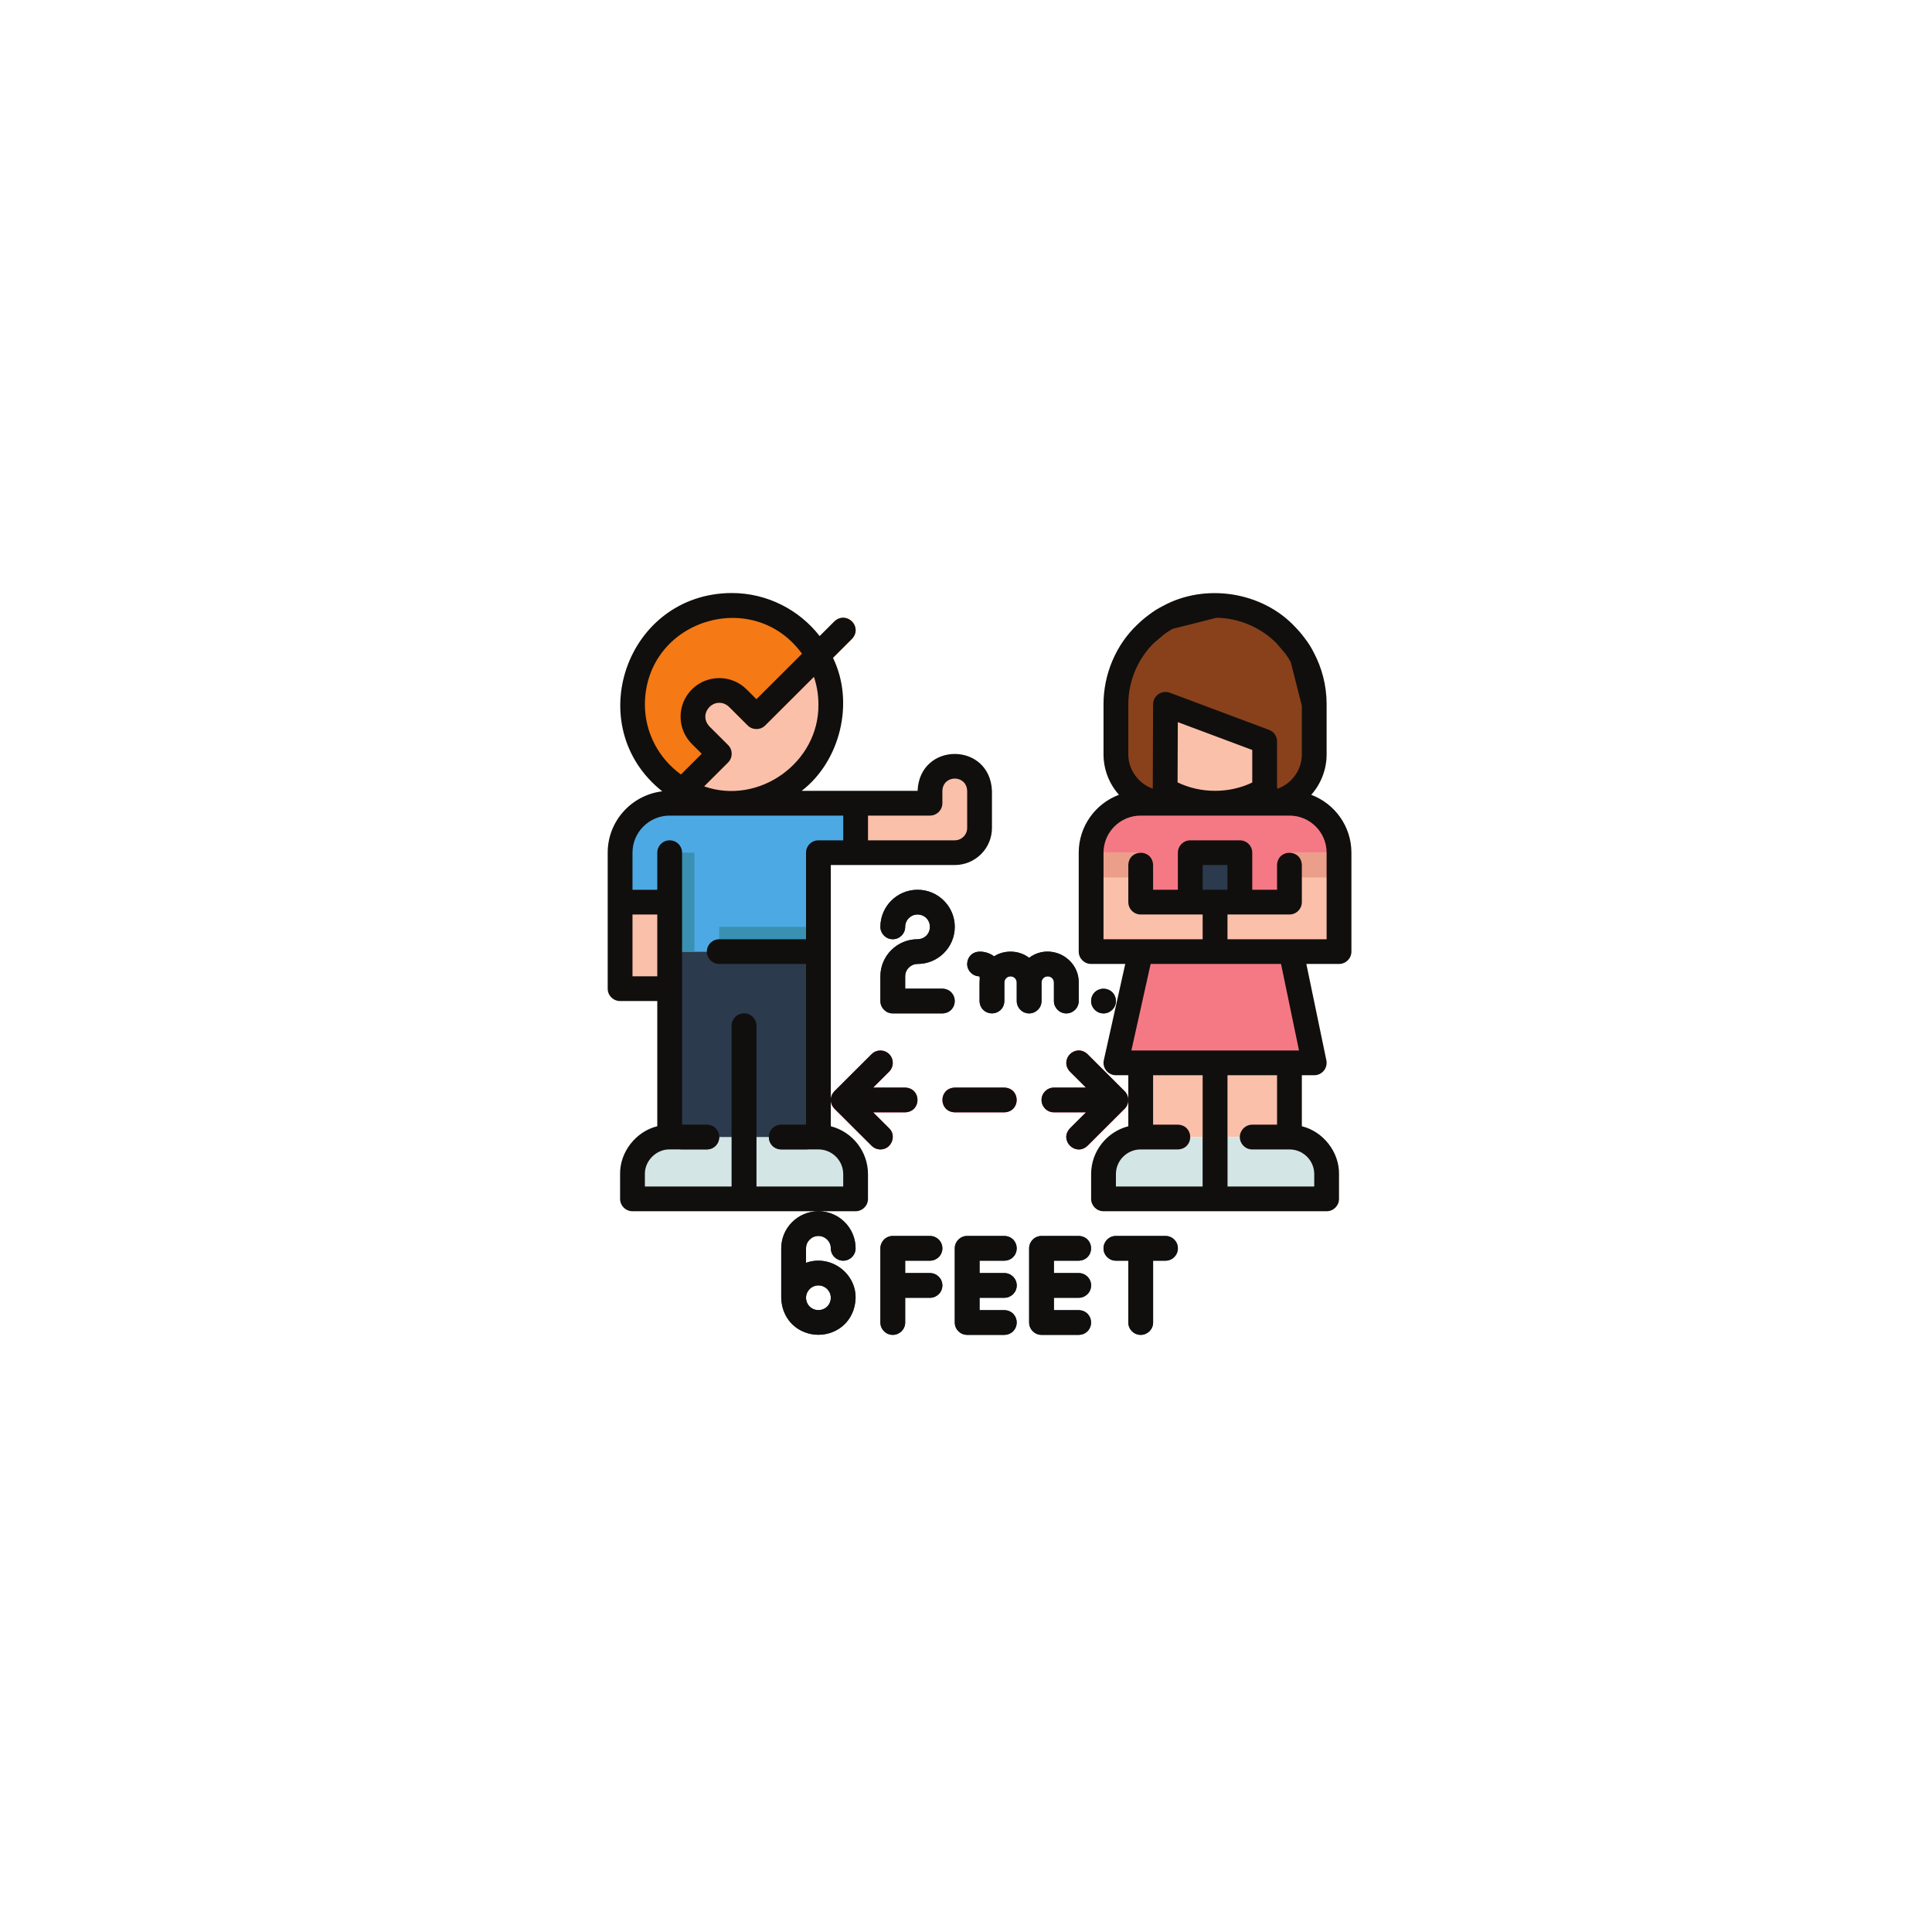 <?xml version="1.0" encoding="UTF-8"?>
<svg xmlns="http://www.w3.org/2000/svg" xmlns:xlink="http://www.w3.org/1999/xlink" width="375pt" height="375pt" viewBox="0 0 375 375" version="1.2">
<defs>
<clipPath id="clip1">
  <path d="M 117 115 L 262.5 115 L 262.5 260 L 117 260 Z M 117 115 "/>
</clipPath>
</defs>
<g id="surface1">
<path style=" stroke:none;fill-rule:nonzero;fill:rgb(98.039%,75.29%,66.669%);fill-opacity:1;" d="M 161.262 136.707 C 161.262 147.309 152.645 155.902 142.012 155.902 C 131.383 155.902 122.766 147.309 122.766 136.707 C 122.766 126.102 131.383 117.508 142.012 117.508 C 152.645 117.508 161.262 126.102 161.262 136.707 "/>
<path style=" stroke:none;fill-rule:nonzero;fill:rgb(96.078%,47.449%,7.84%);fill-opacity:1;" d="M 135.996 142.703 C 134.004 140.715 134.004 137.492 135.996 135.504 C 137.992 133.516 141.223 133.516 143.215 135.504 L 146.824 139.105 L 158.742 127.219 C 155.43 121.418 149.184 117.508 142.012 117.508 C 131.383 117.508 122.766 126.102 122.766 136.707 C 122.766 143.855 126.688 150.09 132.5 153.395 L 139.605 146.305 L 135.996 142.703 "/>
<path style=" stroke:none;fill-rule:nonzero;fill:rgb(96.078%,47.449%,7.84%);fill-opacity:1;" d="M 132.391 155.902 C 131.773 155.902 131.156 155.668 130.688 155.199 C 129.746 154.262 129.746 152.746 130.688 151.809 L 136.203 146.305 L 134.297 144.402 C 131.367 141.48 131.367 136.73 134.297 133.809 C 137.223 130.887 141.988 130.887 144.918 133.809 L 146.824 135.711 L 161.965 120.609 C 162.906 119.672 164.426 119.672 165.367 120.609 C 166.309 121.547 166.309 123.066 165.367 124.004 L 148.527 140.801 C 147.586 141.738 146.062 141.738 145.125 140.801 L 141.516 137.203 C 141.004 136.695 140.328 136.414 139.605 136.414 C 138.887 136.414 138.207 136.695 137.699 137.203 C 136.648 138.25 136.648 139.961 137.699 141.008 L 141.309 144.609 C 142.246 145.547 142.246 147.062 141.309 148 L 134.09 155.199 C 133.621 155.668 133.004 155.902 132.391 155.902 "/>
<path style=" stroke:none;fill-rule:nonzero;fill:rgb(83.139%,89.799%,90.199%);fill-opacity:1;" d="M 129.984 220.699 C 125.996 220.699 122.766 223.922 122.766 227.902 L 122.766 232.699 L 144.418 232.699 L 144.418 220.699 L 129.984 220.699 "/>
<path style=" stroke:none;fill-rule:nonzero;fill:rgb(98.039%,75.29%,66.669%);fill-opacity:1;" d="M 129.984 175.102 L 120.359 175.102 L 120.359 191.902 L 129.984 191.902 L 129.984 175.102 "/>
<path style=" stroke:none;fill-rule:nonzero;fill:rgb(83.139%,89.799%,90.199%);fill-opacity:1;" d="M 144.418 232.699 L 166.07 232.699 L 166.07 227.902 C 166.07 223.922 162.84 220.699 158.855 220.699 L 144.418 220.699 L 144.418 232.699 "/>
<path style=" stroke:none;fill-rule:nonzero;fill:rgb(30.199%,66.269%,89.02%);fill-opacity:1;" d="M 129.984 155.902 C 124.668 155.902 120.359 160.203 120.359 165.504 L 120.359 175.102 L 129.984 175.102 L 129.984 184.703 L 158.855 184.703 L 158.855 165.504 L 166.07 165.504 L 166.07 155.902 L 129.984 155.902 "/>
<path style=" stroke:none;fill-rule:nonzero;fill:rgb(16.859%,22.749%,30.199%);fill-opacity:1;" d="M 129.984 191.902 L 129.984 220.699 L 144.418 220.699 L 144.418 191.902 L 144.418 220.699 L 158.855 220.699 L 158.855 184.703 L 129.984 184.703 L 129.984 191.902 "/>
<path style=" stroke:none;fill-rule:nonzero;fill:rgb(98.039%,75.29%,66.669%);fill-opacity:1;" d="M 185.32 148.703 C 182.664 148.703 180.508 150.855 180.508 153.504 L 180.508 155.902 L 166.07 155.902 L 166.07 165.504 L 185.32 165.504 C 187.977 165.504 190.133 163.355 190.133 160.703 C 190.133 158.445 190.133 155.762 190.133 153.504 C 190.133 150.855 187.98 148.703 185.32 148.703 "/>
<path style=" stroke:none;fill-rule:nonzero;fill:rgb(13.329%,16.469%,20.779%);fill-opacity:1;" d="M 146.824 220.699 L 142.012 220.699 L 142.012 199.102 C 142.012 197.777 143.09 196.703 144.418 196.703 C 145.746 196.703 146.824 197.777 146.824 199.102 L 146.824 220.699 "/>
<path style=" stroke:none;fill-rule:nonzero;fill:rgb(47.449%,53.329%,53.729%);fill-opacity:1;" d="M 146.824 232.699 L 142.012 232.699 L 142.012 220.699 L 146.824 220.699 L 146.824 232.699 "/>
<path style=" stroke:none;fill-rule:nonzero;fill:rgb(22.35%,56.47%,70.2%);fill-opacity:1;" d="M 158.855 184.703 L 139.605 184.703 L 139.605 179.902 L 158.855 179.902 L 158.855 184.703 "/>
<path style=" stroke:none;fill-rule:nonzero;fill:rgb(92.159%,61.96%,53.729%);fill-opacity:1;" d="M 168.477 165.504 L 163.668 165.504 L 163.668 155.902 L 168.477 155.902 L 168.477 165.504 "/>
<path style=" stroke:none;fill-rule:nonzero;fill:rgb(13.329%,16.469%,20.779%);fill-opacity:1;" d="M 137.199 223.102 L 132.391 223.102 C 131.059 223.102 129.984 222.027 129.984 220.699 C 129.984 219.375 131.059 218.301 132.391 218.301 L 137.199 218.301 C 138.531 218.301 139.605 219.375 139.605 220.699 C 139.605 222.027 138.531 223.102 137.199 223.102 "/>
<path style=" stroke:none;fill-rule:nonzero;fill:rgb(13.329%,16.469%,20.779%);fill-opacity:1;" d="M 156.449 223.102 L 151.637 223.102 C 150.309 223.102 149.23 222.027 149.23 220.699 C 149.23 219.375 150.309 218.301 151.637 218.301 L 156.449 218.301 C 157.777 218.301 158.855 219.375 158.855 220.699 C 158.855 222.027 157.777 223.102 156.449 223.102 "/>
<path style=" stroke:none;fill-rule:nonzero;fill:rgb(22.35%,56.47%,70.2%);fill-opacity:1;" d="M 134.793 184.703 L 129.984 184.703 L 129.984 165.504 L 134.793 165.504 L 134.793 184.703 "/>
<path style=" stroke:none;fill-rule:nonzero;fill:rgb(92.159%,61.96%,53.729%);fill-opacity:1;" d="M 129.984 177.504 L 120.359 177.504 L 120.359 172.703 L 129.984 172.703 L 129.984 177.504 "/>
<path style=" stroke:none;fill-rule:nonzero;fill:rgb(91.37%,10.979%,27.06%);fill-opacity:1;" d="M 175.695 211.102 L 169.473 211.102 L 172.586 208 C 173.523 207.062 173.523 205.543 172.586 204.605 C 171.645 203.668 170.121 203.668 169.184 204.605 L 161.965 211.805 C 161.574 212.195 161.328 212.715 161.273 213.262 C 161.199 213.969 161.461 214.695 161.965 215.199 L 169.184 222.398 C 169.652 222.867 170.27 223.102 170.883 223.102 C 172.977 223.137 174.109 220.48 172.586 219.004 L 169.473 215.902 L 175.695 215.902 C 178.883 215.781 178.883 211.219 175.695 211.102 "/>
<path style=" stroke:none;fill-rule:nonzero;fill:rgb(91.37%,10.979%,27.06%);fill-opacity:1;" d="M 194.945 211.102 L 185.32 211.102 C 182.133 211.219 182.129 215.781 185.32 215.902 L 194.945 215.902 C 198.129 215.785 198.133 211.219 194.945 211.102 "/>
<path style=" stroke:none;fill-rule:nonzero;fill:rgb(91.37%,10.979%,27.06%);fill-opacity:1;" d="M 218.457 215.023 C 219.148 214.203 219.184 212.926 218.527 212.074 C 218.461 211.977 218.379 211.891 218.297 211.805 L 211.082 204.605 C 210.141 203.668 208.617 203.668 207.68 204.605 C 206.738 205.543 206.738 207.062 207.68 208 L 210.789 211.102 L 204.566 211.102 C 203.238 211.102 202.16 212.176 202.16 213.5 C 202.16 214.828 203.238 215.902 204.566 215.902 L 210.789 215.902 L 207.68 219.004 C 205.504 221.328 208.75 224.566 211.082 222.398 L 218.297 215.199 C 218.352 215.141 218.406 215.082 218.457 215.023 "/>
<path style=" stroke:none;fill-rule:nonzero;fill:rgb(98.039%,75.29%,66.669%);fill-opacity:1;" d="M 216.598 136.707 C 216.598 147.309 225.215 155.902 235.844 155.902 C 246.477 155.902 255.094 147.309 255.094 136.707 C 255.094 126.102 246.477 117.508 235.844 117.508 C 225.215 117.508 216.598 126.102 216.598 136.707 "/>
<path style=" stroke:none;fill-rule:nonzero;fill:rgb(98.039%,75.29%,66.669%);fill-opacity:1;" d="M 221.41 220.699 L 250.281 220.699 L 250.281 206.301 L 221.41 206.301 L 221.41 220.699 "/>
<path style=" stroke:none;fill-rule:nonzero;fill:rgb(83.139%,89.799%,90.199%);fill-opacity:1;" d="M 221.41 220.699 C 217.422 220.699 214.191 223.922 214.191 227.902 L 214.191 232.699 L 257.496 232.699 L 257.496 227.902 C 257.496 223.922 254.266 220.699 250.281 220.699 L 221.41 220.699 "/>
<path style=" stroke:none;fill-rule:nonzero;fill:rgb(96.078%,47.449%,52.159%);fill-opacity:1;" d="M 259.902 165.504 C 259.902 160.203 255.594 155.902 250.281 155.902 L 221.41 155.902 C 216.094 155.902 211.785 160.203 211.785 165.504 L 211.785 184.703 L 221.41 184.703 L 216.598 206.301 L 255.094 206.301 L 250.621 184.762 L 259.902 184.703 L 259.902 165.504 "/>
<path style=" stroke:none;fill-rule:nonzero;fill:rgb(92.159%,61.96%,53.729%);fill-opacity:1;" d="M 233.438 220.699 L 233.438 206.301 L 238.25 206.301 L 238.25 220.699 L 233.438 220.699 "/>
<path style=" stroke:none;fill-rule:nonzero;fill:rgb(47.449%,53.329%,53.729%);fill-opacity:1;" d="M 238.25 232.699 L 233.438 232.699 L 233.438 220.699 L 238.25 220.699 L 238.25 232.699 "/>
<path style=" stroke:none;fill-rule:nonzero;fill:rgb(53.729%,25.49%,10.979%);fill-opacity:1;" d="M 255.094 136.707 L 255.094 146.41 C 255.094 151.652 250.832 155.902 245.574 155.902 L 245.469 155.902 L 245.469 143.906 L 226.219 136.707 L 226.145 155.875 C 220.875 155.891 216.598 151.637 216.598 146.379 L 216.598 136.707 C 216.598 126.102 225.215 117.508 235.844 117.508 C 246.477 117.508 255.094 126.102 255.094 136.707 "/>
<path style=" stroke:none;fill-rule:nonzero;fill:rgb(16.859%,22.749%,30.199%);fill-opacity:1;" d="M 231.031 184.703 L 231.031 165.504 L 240.656 165.504 L 240.656 184.703 L 231.031 184.703 "/>
<path style=" stroke:none;fill-rule:nonzero;fill:rgb(98.039%,75.29%,66.669%);fill-opacity:1;" d="M 211.785 165.504 L 211.785 184.703 L 235.844 184.703 L 235.844 175.102 L 221.41 175.102 L 221.41 165.504 L 211.785 165.504 "/>
<path style=" stroke:none;fill-rule:nonzero;fill:rgb(98.039%,75.29%,66.669%);fill-opacity:1;" d="M 259.902 165.504 L 259.902 184.703 L 235.844 184.703 L 235.844 175.102 L 250.281 175.102 L 250.281 165.504 L 259.902 165.504 "/>
<path style=" stroke:none;fill-rule:nonzero;fill:rgb(92.159%,61.96%,53.729%);fill-opacity:1;" d="M 228.625 223.102 L 221.41 223.102 C 220.082 223.102 219.004 222.027 219.004 220.699 C 219.004 219.375 220.082 218.301 221.41 218.301 L 228.625 218.301 C 229.957 218.301 231.031 219.375 231.031 220.699 C 231.031 222.027 229.957 223.102 228.625 223.102 "/>
<path style=" stroke:none;fill-rule:nonzero;fill:rgb(92.159%,61.96%,53.729%);fill-opacity:1;" d="M 250.281 223.102 L 243.062 223.102 C 241.734 223.102 240.656 222.027 240.656 220.699 C 240.656 219.375 241.734 218.301 243.062 218.301 L 250.281 218.301 C 251.609 218.301 252.688 219.375 252.688 220.699 C 252.688 222.027 251.609 223.102 250.281 223.102 "/>
<path style=" stroke:none;fill-rule:nonzero;fill:rgb(92.159%,61.96%,53.729%);fill-opacity:1;" d="M 259.902 170.305 L 250.281 170.305 L 250.281 165.504 L 259.902 165.504 L 259.902 170.305 "/>
<path style=" stroke:none;fill-rule:nonzero;fill:rgb(92.159%,61.96%,53.729%);fill-opacity:1;" d="M 221.41 170.305 L 211.785 170.305 L 211.785 165.504 L 221.41 165.504 L 221.41 170.305 "/>
<path style=" stroke:none;fill-rule:nonzero;fill:rgb(92.159%,61.96%,53.729%);fill-opacity:1;" d="M 238.25 184.703 L 233.438 184.703 L 233.438 175.102 L 238.25 175.102 L 238.25 184.703 "/>
<path style=" stroke:none;fill-rule:nonzero;fill:rgb(16.859%,22.749%,30.199%);fill-opacity:1;" d="M 158.855 254.301 C 157.527 254.301 156.449 253.223 156.449 251.898 C 156.449 250.578 157.527 249.5 158.855 249.5 C 160.18 249.5 161.262 250.578 161.262 251.898 C 161.262 253.223 160.18 254.301 158.855 254.301 Z M 158.855 244.699 C 158.012 244.699 157.203 244.848 156.449 245.113 L 156.449 242.301 C 156.449 240.977 157.527 239.898 158.855 239.898 C 160.18 239.898 161.262 240.977 161.262 242.301 C 161.262 243.625 162.336 244.699 163.668 244.699 C 164.996 244.699 166.07 243.625 166.07 242.301 C 166.07 238.328 162.836 235.102 158.855 235.102 C 154.875 235.102 151.637 238.328 151.637 242.301 L 151.637 251.898 C 151.637 255.871 154.875 259.098 158.855 259.098 C 162.836 259.098 166.07 255.871 166.07 251.898 C 166.07 247.93 162.836 244.699 158.855 244.699 "/>
<path style=" stroke:none;fill-rule:nonzero;fill:rgb(16.859%,22.749%,30.199%);fill-opacity:1;" d="M 180.508 244.699 C 181.836 244.699 182.914 243.625 182.914 242.301 C 182.914 240.973 181.836 239.898 180.508 239.898 L 173.289 239.898 C 171.961 239.898 170.883 240.973 170.883 242.301 L 170.883 256.699 C 170.883 258.023 171.961 259.098 173.289 259.098 C 174.617 259.098 175.695 258.023 175.695 256.699 L 175.695 251.898 L 180.508 251.898 C 181.836 251.898 182.914 250.824 182.914 249.5 C 182.914 248.176 181.836 247.102 180.508 247.102 L 175.695 247.102 L 175.695 244.699 L 180.508 244.699 "/>
<path style=" stroke:none;fill-rule:nonzero;fill:rgb(16.859%,22.749%,30.199%);fill-opacity:1;" d="M 194.945 244.699 C 196.273 244.699 197.348 243.625 197.348 242.301 C 197.348 240.973 196.273 239.898 194.945 239.898 L 187.727 239.898 C 186.398 239.898 185.32 240.973 185.32 242.301 L 185.32 256.699 C 185.32 258.023 186.398 259.098 187.727 259.098 L 194.945 259.098 C 196.273 259.098 197.348 258.023 197.348 256.699 C 197.348 255.375 196.273 254.301 194.945 254.301 L 190.133 254.301 L 190.133 251.898 L 194.945 251.898 C 196.273 251.898 197.348 250.824 197.348 249.5 C 197.348 248.176 196.273 247.102 194.945 247.102 L 190.133 247.102 L 190.133 244.699 L 194.945 244.699 "/>
<path style=" stroke:none;fill-rule:nonzero;fill:rgb(16.859%,22.749%,30.199%);fill-opacity:1;" d="M 209.379 244.699 C 210.707 244.699 211.785 243.625 211.785 242.301 C 211.785 240.973 210.707 239.898 209.379 239.898 L 202.16 239.898 C 200.832 239.898 199.754 240.973 199.754 242.301 L 199.754 256.699 C 199.754 258.023 200.832 259.098 202.16 259.098 L 209.379 259.098 C 210.707 259.098 211.785 258.023 211.785 256.699 C 211.785 255.375 210.707 254.301 209.379 254.301 L 204.566 254.301 L 204.566 251.898 L 209.379 251.898 C 210.707 251.898 211.785 250.824 211.785 249.5 C 211.785 248.176 210.707 247.102 209.379 247.102 L 204.566 247.102 L 204.566 244.699 L 209.379 244.699 "/>
<path style=" stroke:none;fill-rule:nonzero;fill:rgb(16.859%,22.749%,30.199%);fill-opacity:1;" d="M 226.219 239.898 L 216.598 239.898 C 215.27 239.898 214.191 240.973 214.191 242.301 C 214.191 243.625 215.27 244.699 216.598 244.699 L 219.004 244.699 L 219.004 256.699 C 219.004 258.023 220.082 259.098 221.41 259.098 C 222.738 259.098 223.816 258.023 223.816 256.699 L 223.816 244.699 L 226.219 244.699 C 227.551 244.699 228.625 243.625 228.625 242.301 C 228.625 240.973 227.551 239.898 226.219 239.898 "/>
<path style=" stroke:none;fill-rule:nonzero;fill:rgb(16.859%,22.749%,30.199%);fill-opacity:1;" d="M 216.598 194.301 C 216.598 195.629 215.52 196.703 214.191 196.703 C 212.863 196.703 211.785 195.629 211.785 194.301 C 211.785 192.977 212.863 191.902 214.191 191.902 C 215.52 191.902 216.598 192.977 216.598 194.301 "/>
<path style=" stroke:none;fill-rule:nonzero;fill:rgb(16.859%,22.749%,30.199%);fill-opacity:1;" d="M 203.363 184.703 C 202.008 184.703 200.762 185.156 199.754 185.914 C 198.75 185.156 197.5 184.703 196.145 184.703 C 194.973 184.703 193.883 185.043 192.957 185.625 C 192.16 185.047 191.188 184.703 190.133 184.703 C 188.805 184.703 187.727 185.777 187.727 187.102 C 187.727 188.43 188.805 189.504 190.133 189.504 C 190.133 189.668 190.148 189.824 190.18 189.98 C 190.148 190.219 190.133 190.457 190.133 190.703 L 190.133 194.301 C 190.133 195.629 191.207 196.703 192.539 196.703 C 193.867 196.703 194.945 195.629 194.945 194.301 L 194.945 190.703 C 194.945 190.039 195.484 189.504 196.145 189.504 C 196.809 189.504 197.348 190.039 197.348 190.703 L 197.348 194.301 C 197.348 195.629 198.426 196.703 199.754 196.703 C 201.082 196.703 202.16 195.629 202.16 194.301 L 202.16 190.703 C 202.16 190.039 202.699 189.504 203.363 189.504 C 204.027 189.504 204.566 190.039 204.566 190.703 L 204.566 194.301 C 204.566 195.629 205.645 196.703 206.973 196.703 C 208.301 196.703 209.379 195.629 209.379 194.301 L 209.379 190.703 C 209.379 187.395 206.68 184.703 203.363 184.703 "/>
<path style=" stroke:none;fill-rule:nonzero;fill:rgb(16.859%,22.749%,30.199%);fill-opacity:1;" d="M 182.914 196.703 L 173.289 196.703 C 171.961 196.703 170.883 195.629 170.883 194.301 L 170.883 189.504 C 170.883 185.531 174.121 182.305 178.102 182.305 C 179.43 182.305 180.508 181.227 180.508 179.902 C 180.508 178.578 179.43 177.504 178.102 177.504 C 176.777 177.504 175.695 178.578 175.695 179.902 C 175.695 181.227 174.617 182.305 173.289 182.305 C 171.961 182.305 170.883 181.227 170.883 179.902 C 170.883 175.934 174.121 172.703 178.102 172.703 C 182.082 172.703 185.32 175.934 185.32 179.902 C 185.32 183.875 182.082 187.102 178.102 187.102 C 176.777 187.102 175.695 188.18 175.695 189.504 L 175.695 191.902 L 182.914 191.902 C 184.242 191.902 185.32 192.977 185.32 194.301 C 185.32 195.629 184.242 196.703 182.914 196.703 "/>
<g clip-path="url(#clip1)" clip-rule="nonzero">
<path style=" stroke:none;fill-rule:nonzero;fill:rgb(6.27%,5.879%,5.099%);fill-opacity:1;" d="M 182.914 196.703 L 173.289 196.703 C 171.961 196.703 170.883 195.629 170.883 194.301 L 170.883 189.504 C 170.883 185.531 174.121 182.305 178.102 182.305 C 181.289 182.184 181.289 177.625 178.102 177.504 C 176.777 177.504 175.695 178.578 175.695 179.902 C 175.695 181.227 174.617 182.305 173.289 182.305 C 171.961 182.305 170.883 181.227 170.883 179.902 C 170.883 175.934 174.121 172.703 178.102 172.703 C 182.082 172.703 185.32 175.934 185.32 179.902 C 185.32 183.875 182.082 187.102 178.102 187.102 C 176.777 187.102 175.695 188.18 175.695 189.504 L 175.695 191.902 L 182.914 191.902 C 186.102 192.02 186.102 196.586 182.914 196.703 Z M 199.754 196.703 C 198.426 196.703 197.348 195.629 197.348 194.301 L 197.348 190.703 C 197.348 190.039 196.809 189.504 196.145 189.504 C 195.484 189.504 194.945 190.039 194.945 190.703 L 194.945 194.301 C 194.824 197.48 190.25 197.484 190.133 194.301 C 190.145 193.766 190.09 190.441 190.18 189.98 C 190.148 189.824 190.133 189.668 190.133 189.504 C 188.805 189.504 187.727 188.43 187.727 187.102 C 187.895 184.207 191.133 184.246 192.957 185.625 C 194.926 184.305 197.918 184.441 199.754 185.914 C 203.609 182.934 209.422 185.801 209.379 190.703 L 209.379 194.301 C 209.379 195.629 208.301 196.703 206.973 196.703 C 205.645 196.703 204.566 195.629 204.566 194.301 L 204.566 190.703 C 204.52 189.117 202.211 189.117 202.16 190.703 L 202.16 194.301 C 202.16 195.629 201.082 196.703 199.754 196.703 Z M 214.191 196.703 C 212.863 196.703 211.785 195.629 211.785 194.301 C 211.902 191.121 216.48 191.125 216.598 194.301 C 216.598 195.629 215.52 196.703 214.191 196.703 Z M 228.625 242.301 C 228.625 243.625 227.551 244.699 226.219 244.699 L 223.816 244.699 L 223.816 256.699 C 223.816 258.023 222.738 259.098 221.41 259.098 C 220.082 259.098 219.004 258.023 219.004 256.699 L 219.004 244.699 L 216.598 244.699 C 215.27 244.699 214.191 243.625 214.191 242.301 C 214.191 240.973 215.27 239.898 216.598 239.898 L 226.219 239.898 C 227.551 239.898 228.625 240.973 228.625 242.301 Z M 204.566 244.699 L 204.566 247.102 L 209.379 247.102 C 210.707 247.102 211.785 248.176 211.785 249.5 C 211.785 250.824 210.707 251.898 209.379 251.898 L 204.566 251.898 L 204.566 254.301 L 209.379 254.301 C 212.562 254.414 212.57 258.98 209.379 259.098 L 202.16 259.098 C 200.832 259.098 199.754 258.023 199.754 256.699 L 199.754 242.301 C 199.754 240.973 200.832 239.898 202.16 239.898 L 209.379 239.898 C 212.566 240.02 212.566 244.582 209.379 244.699 Z M 190.133 244.699 L 190.133 247.102 L 194.945 247.102 C 196.273 247.102 197.348 248.176 197.348 249.5 C 197.348 250.824 196.273 251.898 194.945 251.898 L 190.133 251.898 L 190.133 254.301 L 194.945 254.301 C 198.129 254.414 198.133 258.98 194.945 259.098 L 187.727 259.098 C 186.398 259.098 185.32 258.023 185.32 256.699 L 185.32 242.301 C 185.32 240.973 186.398 239.898 187.727 239.898 L 194.945 239.898 C 198.133 240.02 198.129 244.582 194.945 244.699 Z M 175.695 244.699 L 175.695 247.102 L 180.508 247.102 C 181.836 247.102 182.914 248.176 182.914 249.5 C 182.914 250.824 181.836 251.898 180.508 251.898 L 175.695 251.898 L 175.695 256.699 C 175.695 258.023 174.617 259.098 173.289 259.098 C 171.961 259.098 170.883 258.023 170.883 256.699 L 170.883 242.301 C 170.883 240.973 171.961 239.898 173.289 239.898 L 180.508 239.898 C 181.836 239.898 182.914 240.973 182.914 242.301 C 182.914 243.625 181.836 244.699 180.508 244.699 Z M 158.855 249.5 C 160.18 249.5 161.262 250.578 161.262 251.898 C 161.141 255.078 156.566 255.078 156.449 251.898 C 156.449 250.578 157.527 249.5 158.855 249.5 Z M 151.637 242.301 L 151.637 251.898 C 152.031 261.449 165.676 261.449 166.07 251.898 C 166.164 247.027 161.004 243.41 156.449 245.113 L 156.449 242.301 C 156.449 240.977 157.527 239.898 158.855 239.898 C 160.18 239.898 161.262 240.977 161.262 242.301 C 161.262 243.625 162.336 244.699 163.668 244.699 C 164.996 244.699 166.07 243.625 166.07 242.301 C 166.07 238.328 162.836 235.102 158.855 235.102 C 154.875 235.102 151.637 238.328 151.637 242.301 Z M 211.082 204.605 L 218.297 211.805 C 218.379 211.891 218.461 211.977 218.527 212.074 C 219.184 212.926 219.148 214.203 218.457 215.023 C 218.406 215.082 218.352 215.141 218.297 215.199 L 211.082 222.398 C 208.75 224.566 205.504 221.328 207.68 219.004 L 210.789 215.902 L 204.566 215.902 C 203.238 215.902 202.16 214.828 202.16 213.5 C 202.16 212.176 203.238 211.102 204.566 211.102 L 210.789 211.102 L 207.68 208 C 205.504 205.676 208.75 202.438 211.082 204.605 Z M 185.32 215.902 C 182.129 215.781 182.133 211.219 185.32 211.102 L 194.945 211.102 C 198.133 211.219 198.129 215.785 194.945 215.902 Z M 163.668 227.902 L 163.668 230.301 L 146.824 230.301 L 146.824 199.102 C 146.824 197.777 145.746 196.703 144.418 196.703 C 143.09 196.703 142.012 197.777 142.012 199.102 L 142.012 230.301 L 125.172 230.301 L 125.172 227.902 C 125.117 225.32 127.395 223.047 129.984 223.102 L 137.199 223.102 C 140.387 222.984 140.387 218.418 137.199 218.301 L 132.391 218.301 C 132.387 205.133 132.391 178.664 132.391 165.504 C 132.391 164.18 131.312 163.105 129.984 163.105 C 128.652 163.105 127.578 164.18 127.578 165.504 L 127.578 172.703 L 122.766 172.703 L 122.766 165.504 C 122.766 161.535 126.004 158.305 129.984 158.305 L 163.668 158.305 L 163.668 163.105 L 158.855 163.105 C 158.215 163.105 157.605 163.355 157.152 163.809 C 156.703 164.258 156.449 164.867 156.449 165.504 L 156.449 182.305 L 139.605 182.305 C 138.277 182.305 137.199 183.379 137.199 184.703 C 137.199 186.027 138.277 187.102 139.605 187.102 L 156.449 187.102 L 156.449 218.301 L 151.637 218.301 C 148.449 218.418 148.445 222.984 151.637 223.102 L 158.855 223.102 C 161.508 223.102 163.668 225.254 163.668 227.902 Z M 122.766 189.504 L 122.766 177.504 L 127.578 177.504 L 127.578 189.504 Z M 125.172 136.707 C 125.285 120.355 146.191 113.824 155.668 126.891 L 146.824 135.711 L 144.918 133.809 C 141.988 130.887 137.223 130.887 134.297 133.809 C 131.367 136.73 131.367 141.48 134.297 144.402 L 136.203 146.305 L 132.172 150.328 C 127.938 147.273 125.172 142.305 125.172 136.707 Z M 158.855 136.707 C 159.008 147.996 147.32 156.367 136.668 152.633 L 141.309 148 C 142.246 147.062 142.246 145.547 141.309 144.609 L 137.699 141.008 C 135.266 138.391 138.895 134.773 141.516 137.203 L 145.125 140.801 C 146.062 141.738 147.586 141.738 148.527 140.801 L 157.98 131.371 C 158.543 133.051 158.855 134.84 158.855 136.707 Z M 180.508 158.305 C 181.836 158.305 182.914 157.23 182.914 155.902 L 182.914 153.504 C 183.035 150.328 187.605 150.324 187.727 153.504 L 187.727 160.703 C 187.727 162.027 186.645 163.105 185.32 163.105 L 168.477 163.105 L 168.477 158.305 Z M 161.965 215.199 L 169.184 222.398 C 169.652 222.867 170.27 223.102 170.883 223.102 C 172.977 223.137 174.109 220.48 172.586 219.004 L 169.473 215.902 L 175.695 215.902 C 178.883 215.781 178.883 211.219 175.695 211.102 L 169.473 211.102 L 172.586 208 C 173.523 207.062 173.523 205.543 172.586 204.605 C 171.645 203.668 170.121 203.668 169.184 204.605 L 161.965 211.805 C 161.516 212.258 161.25 212.887 161.262 213.527 L 161.262 167.902 L 185.32 167.902 C 189.301 167.902 192.539 164.676 192.539 160.703 L 192.539 153.504 C 192.141 143.957 178.496 143.953 178.102 153.504 L 155.602 153.504 C 163.062 147.781 165.93 136.375 161.68 127.684 L 165.367 124.004 C 167.543 121.68 164.293 118.441 161.965 120.609 L 159.102 123.465 C 155.137 118.383 148.953 115.105 142.012 115.105 C 121.48 115.211 112.68 141.004 128.539 153.594 C 122.586 154.309 117.953 159.375 117.953 165.504 L 117.953 191.902 C 117.953 193.227 119.031 194.301 120.359 194.301 L 127.578 194.301 L 127.578 218.602 C 123.434 219.605 120.285 223.621 120.359 227.902 L 120.359 232.699 C 120.359 234.027 121.438 235.102 122.766 235.102 C 128 235.105 161.723 235.098 166.07 235.102 C 167.402 235.102 168.477 234.027 168.477 232.699 L 168.477 227.902 C 168.477 223.438 165.406 219.672 161.262 218.605 L 161.262 213.531 C 161.27 214.148 161.527 214.758 161.965 215.199 Z M 257.496 182.305 C 253.289 182.305 242.582 182.305 238.25 182.305 C 238.25 181.105 238.25 178.699 238.25 177.504 L 250.281 177.504 C 250.918 177.504 251.531 177.25 251.98 176.801 C 252.434 176.352 252.688 175.738 252.688 175.102 L 252.688 167.902 C 252.57 164.727 247.992 164.723 247.875 167.902 L 247.875 172.703 L 243.062 172.703 L 243.062 165.504 C 243.062 164.18 241.984 163.105 240.656 163.105 L 231.031 163.105 C 229.703 163.105 228.625 164.18 228.625 165.504 L 228.625 172.703 L 223.816 172.703 L 223.816 167.902 C 223.699 164.727 219.121 164.723 219.004 167.902 L 219.004 175.102 C 219.004 175.738 219.258 176.352 219.707 176.801 C 220.16 177.25 220.77 177.504 221.41 177.504 L 233.438 177.504 L 233.438 182.305 C 228.914 182.305 218.613 182.305 214.191 182.305 C 214.188 181.188 214.191 167.055 214.191 165.504 C 214.191 161.535 217.43 158.305 221.41 158.305 C 224.91 158.297 247.371 158.309 250.281 158.305 C 254.262 158.305 257.496 161.535 257.496 165.504 C 257.5 167.113 257.496 181.113 257.496 182.305 Z M 238.25 172.703 C 237.051 172.703 234.637 172.703 233.438 172.703 L 233.438 167.902 L 238.25 167.902 Z M 252.137 203.902 C 249.922 203.902 221.824 203.902 219.598 203.902 L 223.34 187.102 C 229.641 187.102 242.34 187.102 248.648 187.102 Z M 253.684 224.508 C 254.59 225.414 255.094 226.617 255.094 227.902 L 255.094 230.301 L 238.25 230.301 L 238.25 208.703 L 247.875 208.703 L 247.875 218.301 L 243.062 218.301 C 241.734 218.301 240.656 219.375 240.656 220.699 C 240.656 222.027 241.734 223.102 243.062 223.102 L 250.281 223.102 C 251.566 223.102 252.773 223.602 253.684 224.508 Z M 216.598 227.902 C 216.598 225.254 218.758 223.102 221.41 223.102 L 228.625 223.102 C 231.812 222.984 231.816 218.418 228.625 218.301 L 223.816 218.301 L 223.816 208.703 L 233.438 208.703 L 233.438 230.301 L 216.598 230.301 Z M 228.566 151.859 L 228.613 140.164 L 243.062 145.566 L 243.062 151.887 C 238.57 154.047 233.047 154.035 228.566 151.859 Z M 219.004 136.707 C 218.988 132.297 220.824 127.898 223.961 124.812 L 226.051 123.051 C 226.551 122.695 227.07 122.363 227.609 122.059 L 236.117 119.914 C 240.445 119.953 244.738 121.789 247.766 124.852 L 249.531 126.934 C 249.891 127.434 250.223 127.953 250.527 128.492 L 252.688 137.004 L 252.688 146.41 C 252.688 149.496 250.699 152.129 247.934 153.102 C 247.922 152.977 247.906 152.852 247.875 152.727 L 247.875 143.906 C 247.875 142.902 247.254 142.008 246.312 141.66 L 227.066 134.457 C 226.332 134.184 225.504 134.281 224.855 134.73 C 224.207 135.176 223.816 135.91 223.816 136.695 L 223.75 153.074 C 220.965 152.129 218.961 149.332 219.004 146.379 Z M 254.512 154.273 C 256.367 152.176 257.496 149.422 257.496 146.41 C 257.496 146.309 257.504 136.723 257.496 136.625 C 257.496 136.613 257.496 136.598 257.496 136.586 C 257.477 132.996 256.574 129.613 254.992 126.637 C 254.52 125.688 253.965 124.805 253.312 123.961 C 252.723 123.156 252.078 122.398 251.387 121.688 C 244.965 114.805 233.922 113.148 225.75 117.605 C 224.801 118.078 223.914 118.629 223.066 119.281 C 222.262 119.871 221.504 120.512 220.789 121.203 C 216.566 125.172 214.184 130.934 214.191 136.707 L 214.191 146.379 C 214.191 149.32 215.254 152.09 217.191 154.266 C 212.633 155.973 209.379 160.367 209.379 165.504 L 209.379 184.703 C 209.379 186.027 210.457 187.102 211.785 187.102 L 218.41 187.102 L 214.25 205.781 C 214.09 206.492 214.266 207.234 214.723 207.805 C 215.176 208.371 215.867 208.703 216.598 208.703 L 219.004 208.703 L 219.004 218.605 C 214.855 219.672 211.785 223.438 211.785 227.902 L 211.785 232.699 C 211.785 234.027 212.863 235.102 214.191 235.102 L 257.496 235.102 C 258.828 235.102 259.902 234.027 259.902 232.699 L 259.902 227.902 C 259.977 223.625 256.828 219.605 252.688 218.602 L 252.688 208.703 L 255.094 208.703 C 255.816 208.703 256.5 208.379 256.957 207.816 C 257.414 207.258 257.594 206.523 257.449 205.816 L 253.562 187.102 L 259.902 187.102 C 261.234 187.102 262.309 186.027 262.309 184.703 L 262.309 165.504 C 262.309 160.371 259.062 155.984 254.512 154.273 "/>
</g>
</g>
</svg>
